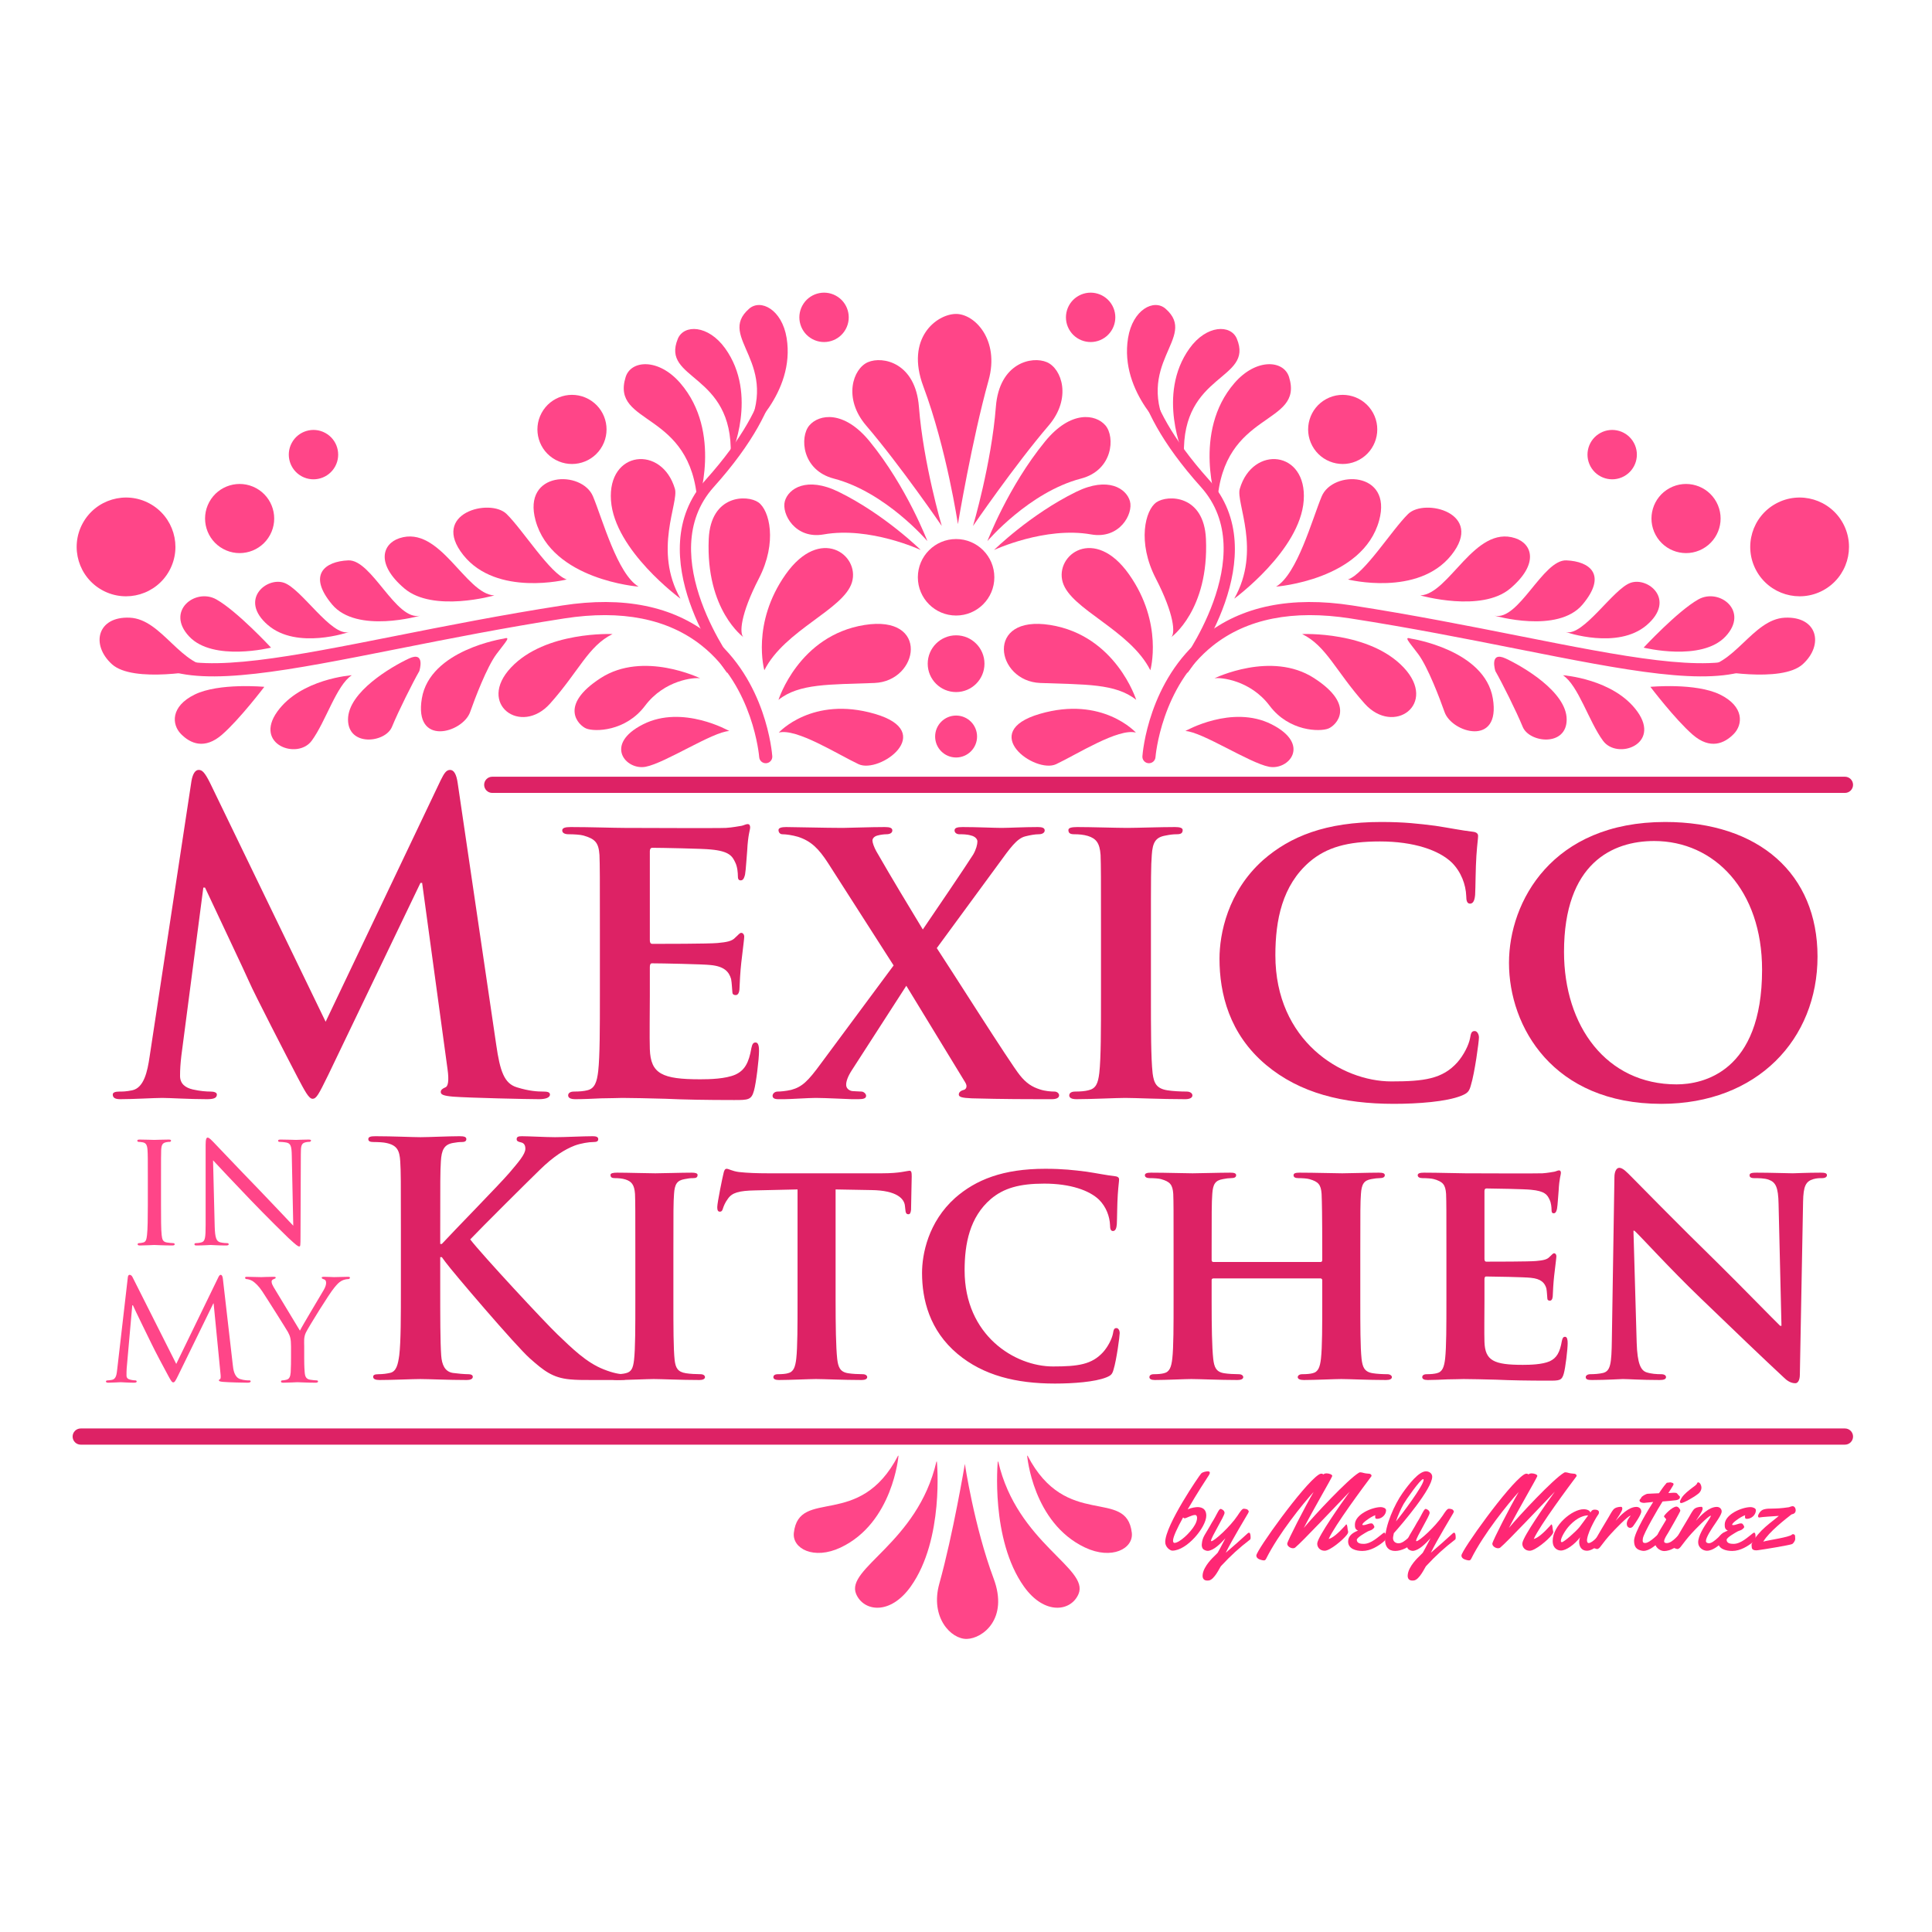<svg xmlns="http://www.w3.org/2000/svg" xmlns:xlink="http://www.w3.org/1999/xlink" width="1200" zoomAndPan="magnify" viewBox="0 0 900 900" height="1200" preserveAspectRatio="xMidYMid meet" version="1.0"><path fill="#ff2774" d="M 551.816 707.297 C 551.621 707.297 551.379 707.105 551.141 706.863 C 548.469 711.68 546.445 715.988 546.445 717.648 C 546.445 718.012 546.488 718.738 547.145 718.738 C 549.359 718.738 554.535 714.109 556.652 710.301 C 557.328 709.129 557.641 707.969 557.641 707.105 C 557.641 706.285 557.328 705.73 556.754 705.73 C 555.137 705.73 552.609 707.297 551.816 707.297 M 553.262 703.156 C 554.996 702.262 557.328 702.07 557.809 702.07 C 558.918 702.07 561.93 702.238 561.93 706.07 C 561.93 711.344 552.945 722.348 546.105 722.348 C 545.121 722.348 542.805 720.762 542.805 718.352 C 542.805 710.449 558.82 687.113 559.57 686.395 C 560.289 685.668 562.07 685.379 562.723 685.402 C 563.18 685.402 563.59 685.594 563.59 686.082 C 563.59 686.348 563.469 686.703 563.156 687.188 C 562.34 688.414 557.496 695.809 553.262 703.156 " fill-opacity="1" fill-rule="nonzero"/><path fill="#ff2774" d="M 563.098 736.246 C 562.855 736.273 562.645 736.289 562.426 736.289 C 560.785 736.289 560.211 735.309 560.211 734.055 C 560.211 732.941 560.641 731.621 561.223 730.539 C 563.242 726.734 566.711 724.082 567.238 723.34 C 567.648 722.73 568.66 720.711 570.852 716.566 C 568.375 719.289 565.461 722.16 562.762 722.445 L 562.594 722.445 C 561.992 722.445 561.289 722.203 560.691 721.797 C 559.969 721.309 559.824 720.301 559.824 719.672 C 559.824 719.555 559.824 719.438 559.848 719.336 C 560.137 715.77 561.367 715.102 564.547 709.27 C 566.809 705.781 567.699 702.914 568.613 702.914 C 569.07 702.914 570.445 703.613 570.445 704.746 C 570.445 706.258 564.137 716.184 564.137 717.746 C 564.137 717.891 564.207 717.941 564.328 717.941 C 565.605 717.941 573 711.273 576.512 706.02 C 577.551 704.48 578.535 702.812 579.426 702.812 C 579.645 702.812 580.969 702.961 581.254 703.344 C 581.496 703.684 581.719 703.805 581.719 704.094 C 581.719 704.285 581.621 704.5 581.402 704.938 C 580.992 705.73 573.863 717.41 571 723.34 C 574.395 720.473 578.152 717.078 581.305 714.211 C 581.477 714.066 581.668 713.996 581.836 713.996 C 582.367 713.996 582.582 714.957 582.582 716.281 C 582.582 716.688 582.508 717.027 582.34 717.172 C 577.262 721.07 573.504 724.473 568.781 729.551 C 568.277 730.082 565.727 735.91 563.098 736.246 " fill-opacity="1" fill-rule="nonzero"/><path fill="#ff2774" d="M 618.941 716.91 C 620.777 716.523 623.566 714.066 626.484 710.859 C 626.797 710.496 627.012 710.137 627.207 710.137 C 627.59 710.137 627.734 711.895 627.828 712.668 C 627.855 712.977 628.023 713.246 628.023 713.578 C 628.023 713.918 627.879 714.355 627.422 714.953 C 625.59 717.363 619.594 722.395 617.066 722.395 C 614.852 722.395 613.621 720.734 613.621 719.195 C 613.621 719.023 613.645 718.852 613.668 718.688 C 614.297 715.34 624.074 701.375 628.746 694.871 C 622.145 701.68 606.711 718.152 603.363 720.902 C 603.074 721.141 602.734 721.238 602.328 721.238 C 601.121 721.238 599.652 720.273 599.652 719.168 L 599.652 719.047 C 599.801 717.703 607.891 701.93 611.934 695.012 C 606.953 700.508 595.633 714.449 589.805 726.133 C 589.512 726.734 589.156 726.898 588.719 726.898 C 588.359 726.898 587.926 726.777 587.371 726.637 C 586.121 726.297 585.25 725.645 585.25 724.609 C 585.25 722.277 607.023 691.809 614.199 687.016 C 614.801 686.609 615.262 686.488 615.574 686.488 C 616.102 686.488 616.32 686.801 616.512 686.801 C 616.586 686.801 616.633 686.777 616.684 686.73 C 616.898 686.465 617.379 686.348 617.934 686.348 C 619.09 686.348 620.605 686.875 620.605 687.523 C 620.605 687.594 620.586 687.648 620.559 687.715 C 620.074 689.039 611.84 703.102 607.359 711.777 C 612.18 705.977 627.926 689.086 633.059 686.031 C 633.227 685.906 633.441 685.859 633.707 685.859 C 634.141 685.859 634.672 685.984 635.418 686.199 C 636.262 686.438 637.586 686.465 637.973 686.535 C 638.453 686.633 638.91 686.992 638.91 687.426 C 638.91 687.551 638.863 687.691 638.766 687.816 C 635.609 692.004 621.715 710.688 618.941 716.91 " fill-opacity="1" fill-rule="nonzero"/><path fill="#ff2774" d="M 641.473 707.539 C 640.699 707.539 640.602 707.152 640.602 706.449 C 640.602 706.211 640.652 706.02 640.699 705.824 C 640 706.07 639.352 706.406 638.723 706.77 C 637.93 707.199 634.629 709.367 634.629 710.258 C 634.629 710.449 635.016 710.449 635.113 710.449 C 636.41 710.449 637.496 709.66 638.723 709.66 C 638.871 709.66 639.062 709.66 639.207 709.699 C 639.617 709.922 640.238 710.91 640.238 711.293 C 640.238 711.703 639.707 712.109 639.402 712.375 C 638.699 712.953 637.879 713.008 637.133 713.414 C 636.145 713.969 632.051 716.227 632.051 717.316 C 632.051 719 633.98 719.195 635.258 719.195 C 638.773 719.195 642.121 715.867 644.332 714.207 C 644.48 714.109 644.695 713.969 644.891 713.969 C 645.516 713.969 645.516 715.434 645.516 715.867 C 645.516 716.281 645.516 716.762 645.371 717.172 C 645.227 717.555 644.742 718.012 644.383 718.305 C 642.07 720.18 638.531 722.492 634.629 722.492 C 631.766 722.492 628.008 721.602 628.008 718.059 C 628.008 715.387 630.344 713.871 632.609 713.027 C 631.285 712.422 631.164 711.488 631.164 710.211 C 631.164 705.465 639.156 702.07 643.254 702.07 C 644.094 702.07 645.684 702.5 645.684 703.539 C 645.684 705.684 643.613 707.539 641.473 707.539 " fill-opacity="1" fill-rule="nonzero"/><path fill="#ff2774" d="M 662.938 689.039 C 661.664 689.039 654.824 698.863 653.863 700.602 C 652.512 703.004 651.164 706.117 650.297 708.738 C 652.633 705.973 663.176 692.004 663.176 689.402 C 663.176 689.207 663.133 689.039 662.938 689.039 M 649.309 714.207 C 649.215 715 648.922 715.727 648.922 716.52 C 648.922 718.059 650.055 718.926 651.523 718.926 C 654.535 718.926 657.859 713.969 658.895 713.969 C 659.52 713.969 659.52 715.34 659.52 715.727 L 659.52 716.207 C 659.52 717.289 658.965 717.844 658.387 718.492 C 656.438 720.711 652.895 722.492 649.914 722.492 C 646.707 722.492 645.215 720.422 645.215 717.312 C 645.215 710.645 649.574 700.887 653.402 695.469 C 656.367 691.277 660.965 685.402 664.262 685.402 C 665.73 685.402 667.18 686.344 667.18 687.91 C 667.18 693.449 653.402 709.66 649.309 714.207 " fill-opacity="1" fill-rule="nonzero"/><path fill="#ff2774" d="M 658.637 736.246 C 658.398 736.273 658.18 736.289 657.965 736.289 C 656.328 736.289 655.75 735.309 655.75 734.055 C 655.75 732.941 656.184 731.621 656.758 730.539 C 658.785 726.734 662.25 724.082 662.777 723.34 C 663.191 722.73 664.199 720.711 666.391 716.566 C 663.914 719.289 660.996 722.16 658.301 722.445 L 658.133 722.445 C 657.531 722.445 656.832 722.203 656.23 721.797 C 655.512 721.309 655.363 720.301 655.363 719.672 C 655.363 719.555 655.363 719.438 655.387 719.336 C 655.676 715.77 656.906 715.102 660.082 709.27 C 662.348 705.781 663.238 702.914 664.152 702.914 C 664.613 702.914 665.984 703.613 665.984 704.746 C 665.984 706.258 659.676 716.184 659.676 717.746 C 659.676 717.891 659.746 717.941 659.871 717.941 C 661.145 717.941 668.539 711.273 672.055 706.02 C 673.086 704.48 674.074 702.812 674.969 702.812 C 675.184 702.812 676.508 702.961 676.797 703.344 C 677.039 703.684 677.258 703.805 677.258 704.094 C 677.258 704.285 677.16 704.5 676.941 704.938 C 676.531 705.73 669.406 717.41 666.539 723.34 C 669.934 720.473 673.691 717.078 676.848 714.211 C 677.016 714.066 677.207 713.996 677.375 713.996 C 677.906 713.996 678.121 714.957 678.121 716.281 C 678.121 716.688 678.051 717.027 677.883 717.172 C 672.801 721.07 669.043 724.473 664.32 729.551 C 663.816 730.082 661.266 735.91 658.637 736.246 " fill-opacity="1" fill-rule="nonzero"/><path fill="#ff2774" d="M 714.484 716.91 C 716.316 716.523 719.109 714.066 722.023 710.859 C 722.336 710.496 722.555 710.137 722.746 710.137 C 723.133 710.137 723.277 711.895 723.371 712.668 C 723.395 712.977 723.566 713.246 723.566 713.578 C 723.566 713.918 723.422 714.355 722.965 714.953 C 721.133 717.363 715.137 722.395 712.609 722.395 C 710.391 722.395 709.164 720.734 709.164 719.195 C 709.164 719.023 709.188 718.852 709.211 718.688 C 709.836 715.34 719.617 701.375 724.289 694.871 C 717.688 701.68 702.25 718.152 698.902 720.902 C 698.617 721.141 698.277 721.238 697.867 721.238 C 696.664 721.238 695.195 720.273 695.195 719.168 L 695.195 719.047 C 695.34 717.703 703.43 701.93 707.477 695.012 C 702.492 700.508 691.176 714.449 685.344 726.133 C 685.055 726.734 684.695 726.898 684.262 726.898 C 683.902 726.898 683.469 726.777 682.914 726.637 C 681.664 726.297 680.793 725.645 680.793 724.609 C 680.793 722.277 702.562 691.809 709.742 687.016 C 710.344 686.609 710.801 686.488 711.117 686.488 C 711.645 686.488 711.859 686.801 712.055 686.801 C 712.125 686.801 712.176 686.777 712.223 686.73 C 712.438 686.465 712.918 686.348 713.477 686.348 C 714.633 686.348 716.145 686.875 716.145 687.523 C 716.145 687.594 716.125 687.648 716.102 687.715 C 715.617 689.039 707.379 703.102 702.902 711.777 C 707.719 705.977 723.469 689.086 728.602 686.031 C 728.77 685.906 728.984 685.859 729.25 685.859 C 729.684 685.859 730.211 685.984 730.961 686.199 C 731.801 686.438 733.129 686.465 733.512 686.535 C 733.992 686.633 734.453 686.992 734.453 687.426 C 734.453 687.551 734.402 687.691 734.309 687.816 C 731.152 692.004 717.254 710.688 714.484 716.91 " fill-opacity="1" fill-rule="nonzero"/><path fill="#ff2774" d="M 731.301 710.496 C 729.18 712.688 727.109 716.352 727.109 717.793 C 727.109 718.184 727.254 718.398 727.59 718.398 C 728.508 718.398 734 713.605 735.828 711.34 C 736.914 709.969 738.551 707.633 739.824 705.922 C 738.191 705.922 735.031 706.598 731.301 710.496 M 746.93 716.133 C 746.93 716.547 746.906 716.926 746.789 717.172 C 746.137 718.445 742.453 722.395 739.223 722.395 C 736.719 722.395 735.637 720.398 735.637 718.375 C 735.637 717.582 735.805 716.785 736.117 716.086 C 733.469 719.535 729.57 722.297 727.16 722.297 C 725.086 722.297 723.641 720.711 723.402 719 C 723.328 718.59 723.305 718.207 723.305 717.793 C 723.305 710.645 732.359 703.059 737.707 703.059 C 739.562 703.059 740.598 703.781 740.863 704.574 C 741.656 703.344 742.039 703.25 743.031 703.25 C 744.039 703.25 744.859 703.633 744.859 704.5 C 744.859 704.863 744.738 705.293 744.523 705.516 C 744.16 705.895 740.137 712.473 739.344 716.809 C 739.297 716.977 739.273 717.219 739.273 717.48 C 739.273 718.082 739.441 718.809 740.043 718.809 C 741.969 718.809 745.367 714.543 745.75 714.207 C 745.918 714.066 746.113 713.992 746.281 713.992 C 746.543 713.992 746.762 714.18 746.789 714.445 C 746.832 714.762 746.93 715.488 746.93 716.133 " fill-opacity="1" fill-rule="nonzero"/><path fill="#ff2774" d="M 760.766 710.957 C 760.43 711.391 760.02 711.73 759.398 711.73 C 758.359 711.73 757.809 710.812 757.809 709.871 C 757.809 708.477 758.746 707.105 759.59 706.117 L 759.539 706.07 C 758.289 706.16 751.762 713.031 750.559 714.355 C 748.75 716.328 747.066 718.422 745.477 720.566 C 745.164 720.996 744.559 721.602 744.004 721.602 C 743.594 721.602 742.035 720.996 741.789 720.762 C 741.621 720.664 741.621 720.523 741.621 720.375 C 741.621 719.535 742.535 718.324 743.066 717.41 C 745.137 713.801 747.258 710.258 749.375 706.719 C 750.074 705.559 750.652 704.359 751.496 703.301 C 752.312 702.262 753.879 701.93 755.156 701.93 C 755.641 701.93 755.734 702.457 755.734 702.867 C 755.734 703.996 753.328 707.297 752.629 708.434 C 754.891 705.875 758.648 701.973 762.309 701.973 C 763.586 701.973 764.574 702.812 764.574 704.137 C 764.574 705.516 761.707 709.703 760.766 710.957 " fill-opacity="1" fill-rule="nonzero"/><path fill="#ff2774" d="M 770.125 699.66 C 770.102 699.641 766.488 700.094 765.961 700.094 L 765.742 700.094 C 765.066 700.094 763.742 699.855 763.742 698.914 C 763.742 698.555 764.348 698.219 764.516 697.734 C 764.754 696.992 766.73 695.93 767.523 695.859 C 768.562 695.785 769.594 695.766 770.629 695.711 C 772.895 695.617 770.535 695.711 772.801 695.617 C 773.836 694.121 774.871 692.516 776.098 691.16 C 776.387 690.773 776.438 690.68 776.945 690.68 C 777.328 690.68 777.688 690.535 778.074 690.535 C 778.676 690.535 778.676 690.773 779.062 690.773 C 779.352 690.773 779.617 691.16 779.617 691.426 C 779.617 691.809 777.543 694.918 777.184 695.52 C 777.496 695.5 778.988 695.375 779.566 695.375 C 780.145 695.375 780.699 695.402 780.891 695.469 C 781.469 695.711 781.641 696.367 782.168 696.746 C 782.406 696.938 782.578 697.086 782.578 697.445 C 782.578 698.41 781.375 698.797 780.648 698.867 C 778.438 699.086 776.699 699.324 774.484 699.449 C 772.754 702.117 765.648 714.258 765.312 716.664 C 765.262 717.027 765.215 717.34 765.215 717.605 C 765.215 718.547 765.621 718.785 766.395 718.785 C 768.707 718.785 772.895 713.969 773.5 713.969 C 774.172 713.969 774.125 715.703 774.125 716.133 C 774.125 717.051 773.785 717.605 773.039 718.25 C 771.426 719.648 768.395 722.465 765.621 722.465 C 765.383 722.465 765.168 722.445 764.945 722.398 C 762.492 721.938 761.215 720.805 761.215 717.703 C 761.266 713.918 767.961 703.008 770.125 699.66 " fill-opacity="1" fill-rule="nonzero"/><path fill="#ff2774" d="M 790.574 690.969 C 790.672 690.73 790.812 690.535 791.031 690.535 C 792.02 690.535 792.598 692.102 792.598 692.945 C 792.598 694.484 791.609 695.57 790.574 696.242 C 789.898 696.895 784.41 700.195 783.133 700.195 C 782.746 700.195 782.578 699.812 782.578 699.57 C 782.578 699.402 782.629 699.254 782.695 699.109 C 783.473 697.039 785.156 695.57 787.133 693.98 C 789.152 692.32 790.234 691.91 790.574 690.969 M 783.742 717.172 C 782.055 720.613 777.863 722.543 775.242 722.543 C 773.074 722.543 770.859 720.52 770.859 718.398 C 770.859 715.988 776.156 708.285 776.156 707.898 C 776.156 707.344 775.168 706.863 775.168 706.309 C 775.168 705.922 778.902 701.828 780.973 701.828 C 781.77 701.828 782.754 703.008 782.754 703.758 C 782.754 704.262 777.723 712.953 777.023 714.16 C 776.445 715.125 775.219 716.855 775.219 718.012 C 775.219 718.688 775.84 718.832 776.445 718.832 C 779.359 718.832 782.516 713.969 783.262 713.969 C 783.938 713.969 783.887 715.703 783.887 716.133 C 783.887 716.469 783.887 716.855 783.742 717.172 " fill-opacity="1" fill-rule="nonzero"/><path fill="#ff2774" d="M 802.512 718.254 C 800.754 719.871 797.984 722.398 795.121 722.398 C 793.195 722.352 791.074 720.859 791.074 718.492 C 791.074 715.434 793.699 711.363 795.723 708.383 C 795.965 708.02 796.926 706.602 796.996 706.117 L 796.949 706.07 C 795.699 706.164 789.172 713.031 787.965 714.359 C 786.16 716.352 784.523 718.449 782.934 720.566 C 782.594 721 781.992 721.602 781.414 721.602 C 781.004 721.602 779.488 721 779.199 720.762 C 779.031 720.664 779.031 720.523 779.031 720.375 C 779.031 719.578 779.945 718.305 780.477 717.414 C 782.547 713.801 784.668 710.262 786.785 706.723 C 787.484 705.562 788.062 704.359 788.906 703.301 C 789.723 702.266 791.289 701.93 792.566 701.93 C 793.094 701.93 793.145 702.461 793.145 702.871 C 793.145 703.996 790.734 707.297 790.039 708.434 C 792.352 705.875 796.059 701.973 799.766 701.973 C 800.996 701.973 802.031 702.816 802.031 704.141 C 802.031 705.613 799.117 709.512 798.176 710.957 C 797.383 712.184 794.684 716.188 794.684 717.848 C 794.684 718.617 795.43 718.906 796.133 718.906 C 798.418 718.906 802.32 713.969 803.016 713.969 C 803.691 713.969 803.645 715.703 803.645 716.137 C 803.645 716.953 803.355 717.75 802.512 718.254 " fill-opacity="1" fill-rule="nonzero"/><path fill="#ff2774" d="M 813.75 707.539 C 812.977 707.539 812.879 707.152 812.879 706.449 C 812.879 706.211 812.93 706.02 812.977 705.824 C 812.281 706.07 811.629 706.406 811 706.77 C 810.207 707.199 806.906 709.367 806.906 710.258 C 806.906 710.449 807.293 710.449 807.391 710.449 C 808.688 710.449 809.773 709.66 811 709.66 C 811.148 709.66 811.34 709.66 811.484 709.699 C 811.895 709.922 812.52 710.91 812.52 711.293 C 812.52 711.703 811.988 712.109 811.676 712.375 C 810.977 712.953 810.16 713.008 809.41 713.414 C 808.426 713.969 804.332 716.227 804.332 717.316 C 804.332 719 806.258 719.195 807.535 719.195 C 811.051 719.195 814.398 715.867 816.609 714.207 C 816.758 714.109 816.973 713.969 817.168 713.969 C 817.797 713.969 817.797 715.434 817.797 715.867 C 817.797 716.281 817.797 716.762 817.648 717.172 C 817.504 717.555 817.02 718.012 816.66 718.305 C 814.348 720.18 810.809 722.492 806.906 722.492 C 804.043 722.492 800.281 721.602 800.281 718.059 C 800.281 715.387 802.621 713.871 804.887 713.027 C 803.562 712.422 803.441 711.488 803.441 710.211 C 803.441 705.465 811.438 702.07 815.531 702.07 C 816.371 702.07 817.965 702.5 817.965 703.539 C 817.965 705.684 815.891 707.539 813.75 707.539 " fill-opacity="1" fill-rule="nonzero"/><path fill="#ff2774" d="M 834.496 705.516 C 831.848 707.582 824.043 713.605 821.398 718.156 C 823.707 717.457 833.586 716.086 834.715 714.906 C 834.883 714.738 835.055 714.668 835.246 714.668 C 835.461 714.668 835.703 714.762 835.992 714.957 C 836.234 715.102 836.277 716.039 836.277 716.98 C 836.277 717.703 835.438 719 834.812 719.289 C 833.633 719.816 821.297 721.844 819.18 722.105 C 818.723 722.184 818.359 722.203 818.051 722.203 C 816.848 722.203 816.559 721.82 816.312 721.602 C 816.07 721.387 815.953 720.492 815.953 719.816 C 815.953 719.48 815.977 719.199 816.051 719.051 C 819.375 712.715 825.273 709.129 828.645 706.16 C 825.18 706.406 821.18 706.602 819.516 706.91 L 819.445 706.91 C 819.18 706.91 818.965 706.672 818.965 706.117 C 818.965 705.781 819.855 703.66 821.59 703.156 C 824.242 702.359 826.07 703.227 833.367 702.117 C 833.68 702.07 834.426 701.641 835.098 701.641 C 835.773 701.641 836.496 702.336 836.496 703.566 C 836.496 704.02 836.352 704.48 835.992 704.84 C 835.75 705.082 835.391 705.277 834.496 705.516 " fill-opacity="1" fill-rule="nonzero"/><path fill="#ff4588" d="M 340.57 212.055 C 340.57 212.055 353.316 183.895 337.824 162.305 C 329.867 151.219 318.551 151.059 315.766 157.809 C 307.738 177.273 341.52 173.52 340.395 211.938 " fill-opacity="1" fill-rule="nonzero"/><path fill="#ff4588" d="M 347.117 202.465 C 347.117 202.465 370.656 183.219 366.441 157.422 C 364.273 144.176 354.367 139.09 348.965 143.82 C 333.383 157.465 364.793 168.922 347.016 202.285 " fill-opacity="1" fill-rule="nonzero"/><path fill="#ff4588" d="M 325.121 234.547 C 325.121 234.547 336.672 201.34 316.902 178.469 C 306.75 166.723 293.91 167.707 291.449 175.641 C 284.352 198.52 322.238 190.797 324.91 234.438 " fill-opacity="1" fill-rule="nonzero"/><path fill="#ff4588" d="M 357.887 355.309 C 359.062 354.816 359.852 353.617 359.758 352.273 C 359.656 350.84 356.992 316.945 330.812 296.059 C 313.613 282.34 290.453 277.625 261.969 282.047 C 233.797 286.418 207.531 291.625 184.355 296.223 C 135.602 305.891 97.094 313.523 78.18 305.742 C 76.621 305.098 74.84 305.844 74.191 307.398 C 73.551 308.957 74.293 310.742 75.852 311.387 C 96.473 319.879 133.832 312.469 185.543 302.215 C 208.664 297.633 234.863 292.434 262.91 288.082 C 289.605 283.938 311.156 288.219 326.957 300.801 C 351.035 319.969 353.641 352.383 353.664 352.703 C 353.785 354.387 355.246 355.652 356.922 355.535 C 357.262 355.512 357.586 355.43 357.887 355.309 " fill-opacity="1" fill-rule="nonzero"/><path fill="#ff4588" d="M 326.195 315.984 C 326.195 315.984 299.707 303.035 279.824 315.867 C 259.945 328.703 269.578 337.926 273.07 339.363 C 277.02 340.988 291.453 340.801 300.496 328.762 C 309.543 316.719 323.492 315.457 326.195 315.984 " fill-opacity="1" fill-rule="nonzero"/><path fill="#ff4588" d="M 339.734 340.539 C 339.734 340.539 318.004 328.086 299.559 337.426 C 281.117 346.762 291.57 358.949 300.766 357.188 C 309.957 355.43 332.008 340.859 339.734 340.539 " fill-opacity="1" fill-rule="nonzero"/><path fill="#ff4588" d="M 234.543 297.516 C 234.543 297.516 200.297 302.688 196.512 325.359 C 192.723 348.031 215.602 341.391 219.004 331.699 C 221.152 325.586 226.789 310.676 231.312 304.656 C 235.832 298.633 238.211 296.402 234.543 297.516 " fill-opacity="1" fill-rule="nonzero"/><path fill="#ff4588" d="M 195.336 312.613 C 195.336 312.613 198.391 303.066 190.434 306.797 C 182.477 310.527 162.152 322.305 162.121 335.137 C 162.094 347.969 179.508 346.09 182.59 338.602 C 185.676 331.113 192.227 318.043 195.336 312.613 " fill-opacity="1" fill-rule="nonzero"/><path fill="#ff4588" d="M 163.883 314.551 C 163.883 314.551 140.152 316.168 129.172 331.496 C 118.191 346.828 138.57 354.055 145.18 345.094 C 151.785 336.137 156.719 319.191 163.883 314.551 " fill-opacity="1" fill-rule="nonzero"/><path fill="#ff4588" d="M 123.125 319.957 C 123.125 319.957 102.039 317.988 90.699 323.539 C 79.367 329.09 79.984 337.52 84.301 341.926 C 88.621 346.328 95.254 349.355 103.449 342.215 C 111.641 335.082 123.125 319.957 123.125 319.957 " fill-opacity="1" fill-rule="nonzero"/><path fill="#ff4588" d="M 94.578 311.996 C 94.578 311.996 62.129 318.488 52.141 309.414 C 42.16 300.34 45.297 287.039 60.48 287.742 C 75.664 288.445 84.359 311.293 100.305 310.852 C 116.25 310.41 94.578 311.996 94.578 311.996 " fill-opacity="1" fill-rule="nonzero"/><path fill="#ff4588" d="M 126.266 301.691 C 126.266 301.691 99.277 308.387 88.121 296.492 C 76.957 284.598 91.055 273.762 100.777 279.223 C 110.492 284.688 126.266 301.691 126.266 301.691 " fill-opacity="1" fill-rule="nonzero"/><path fill="#ff4588" d="M 162.535 294.434 C 162.535 294.434 138.336 302.863 124.77 291.145 C 111.199 279.43 124.094 268.68 132.285 271.469 C 140.48 274.258 154.34 296.605 162.535 294.434 " fill-opacity="1" fill-rule="nonzero"/><path fill="#ff4588" d="M 195.746 286.797 C 195.746 286.797 166.23 295.375 154.691 281.574 C 143.148 267.77 151.285 261.484 162.27 261.043 C 173.25 260.605 184.441 289.441 195.746 286.797 " fill-opacity="1" fill-rule="nonzero"/><path fill="#ff4588" d="M 230.285 277.371 C 230.285 277.371 201.828 285.504 188.402 274.141 C 174.98 262.773 178.074 253.344 186.086 250.707 C 204.996 244.48 216.801 276.785 230.285 277.371 " fill-opacity="1" fill-rule="nonzero"/><path fill="#ff4588" d="M 263.996 269.941 C 263.996 269.941 231.43 278.133 215.832 258.578 C 200.242 239.02 228.285 231.883 235.98 239.43 C 243.672 246.977 256.301 267.355 263.996 269.941 " fill-opacity="1" fill-rule="nonzero"/><path fill="#ff4588" d="M 297.484 273.277 C 297.484 273.277 257.062 270.234 249.469 242.414 C 243.184 219.391 271.113 218.922 276.25 231.254 C 280.668 241.852 287.617 267.461 297.484 273.277 " fill-opacity="1" fill-rule="nonzero"/><path fill="#ff4588" d="M 316.977 278.875 C 316.977 278.875 286.262 256.43 284.617 233.125 C 282.969 209.824 308.375 207.203 314.402 227.715 C 316.312 234.207 304.207 256.285 316.977 278.875 " fill-opacity="1" fill-rule="nonzero"/><path fill="#ff4588" d="M 346.34 296.836 C 346.34 296.836 328.699 284.23 330.16 251.055 C 331.07 230.41 348.016 230.379 353.242 233.992 C 358.469 237.605 362.227 252.582 353.535 269.438 C 344.844 286.297 344.402 295.164 346.34 296.836 " fill-opacity="1" fill-rule="nonzero"/><path fill="#ff4588" d="M 356.062 312.227 C 356.062 312.227 349.863 290.406 365.988 267.559 C 382.109 244.711 400.668 258.48 396.883 271.23 C 393.094 283.973 365.578 293.371 356.062 312.227 " fill-opacity="1" fill-rule="nonzero"/><path fill="#ff4588" d="M 362.645 326.027 C 362.645 326.027 372.066 296.047 402.699 291.141 C 433.324 286.234 428.102 317.367 407.34 318.156 C 386.574 318.949 372.242 318.305 362.645 326.027 " fill-opacity="1" fill-rule="nonzero"/><path fill="#ff4588" d="M 362.785 341.27 C 362.785 341.27 378.352 324.031 407.543 332.547 C 436.734 341.062 409.719 360.594 399.938 355.98 C 390.156 351.371 370.98 339.098 362.785 341.27 " fill-opacity="1" fill-rule="nonzero"/><path fill="#ff4588" d="M 285.344 295.371 C 285.344 295.371 254.125 293.902 238.066 310.938 C 222.004 327.969 242.703 342.914 256.242 327.762 C 269.777 312.609 274.012 300.922 285.344 295.371 " fill-opacity="1" fill-rule="nonzero"/><path fill="#ff4588" d="M 338.695 313.402 C 336.992 311.172 297.355 258.449 328.723 223.516 C 363.984 184.25 357.324 163.145 357.25 162.934 L 362.004 161.227 C 362.348 162.18 370.086 185.012 332.48 226.887 C 303.906 258.707 342.316 309.82 342.707 310.336 Z M 338.695 313.402 " fill-opacity="1" fill-rule="nonzero"/><path fill="#ff4588" d="M 446.23 244.168 C 446.23 244.168 441.012 209.141 430.121 179.996 C 421.703 157.484 436.242 146.5 445.094 146.246 C 453.934 145.988 465.797 158.293 460.516 177.184 C 452.801 204.797 446.23 244.168 446.23 244.168 " fill-opacity="1" fill-rule="nonzero"/><path fill="#ff4588" d="M 453.27 245.012 C 453.27 245.012 461.848 215.988 463.918 189.477 C 465.512 169 480.734 165.73 487.684 168.723 C 494.625 171.711 499.383 185.52 488.484 198.254 C 472.555 216.871 453.27 245.012 453.27 245.012 " fill-opacity="1" fill-rule="nonzero"/><path fill="#ff4588" d="M 459.973 252.07 C 459.973 252.07 469.512 226.859 486.84 205.637 C 498.824 190.969 510.461 192.887 514.98 198.203 C 519.5 203.516 518.52 219.043 503.559 222.945 C 479.395 229.242 459.973 252.07 459.973 252.07 " fill-opacity="1" fill-rule="nonzero"/><path fill="#ff4588" d="M 463.062 256.207 C 463.062 256.207 479.828 239.66 501.32 229.117 C 516.176 221.832 524.715 227.594 526.371 233.465 C 528.023 239.332 521.59 251.305 508.285 248.953 C 486.805 245.148 463.062 256.207 463.062 256.207 " fill-opacity="1" fill-rule="nonzero"/><path fill="#ff4588" d="M 438.715 245.012 C 438.715 245.012 430.137 215.988 428.066 189.477 C 426.477 169 411.25 165.73 404.301 168.723 C 397.359 171.711 392.602 185.52 403.504 198.254 C 419.43 216.871 438.715 245.012 438.715 245.012 " fill-opacity="1" fill-rule="nonzero"/><path fill="#ff4588" d="M 432.008 252.07 C 432.008 252.07 422.469 226.859 405.137 205.637 C 393.16 190.969 381.523 192.887 377.004 198.203 C 372.484 203.516 373.465 219.043 388.426 222.945 C 412.59 229.242 432.008 252.07 432.008 252.07 " fill-opacity="1" fill-rule="nonzero"/><path fill="#ff4588" d="M 428.918 256.207 C 428.918 256.207 412.16 239.66 390.668 229.117 C 375.809 221.832 367.266 227.594 365.613 233.465 C 363.965 239.332 370.395 251.305 383.695 248.953 C 405.184 245.148 428.918 256.207 428.918 256.207 " fill-opacity="1" fill-rule="nonzero"/><path fill="#ff4588" d="M 445.387 251.105 C 455.227 251.105 463.203 259.086 463.203 268.926 C 463.203 278.766 455.227 286.738 445.387 286.738 C 435.551 286.738 427.57 278.766 427.57 268.926 C 427.57 259.086 435.551 251.105 445.387 251.105 " fill-opacity="1" fill-rule="nonzero"/><path fill="#ff4588" d="M 445.387 295.957 C 452.684 295.957 458.605 301.879 458.605 309.176 C 458.605 316.473 452.684 322.391 445.387 322.391 C 438.09 322.391 432.168 316.473 432.168 309.176 C 432.168 301.879 438.09 295.957 445.387 295.957 " fill-opacity="1" fill-rule="nonzero"/><path fill="#ff4588" d="M 445.387 333.336 C 450.781 333.336 455.152 337.707 455.152 343.105 C 455.152 348.496 450.781 352.867 445.387 352.867 C 439.996 352.867 435.621 348.496 435.621 343.105 C 435.621 337.707 439.996 333.336 445.387 333.336 " fill-opacity="1" fill-rule="nonzero"/><path fill="#ff4588" d="M 827.391 234.543 C 838.566 228.5 852.523 232.66 858.566 243.836 C 864.605 255.008 860.449 268.965 849.277 275.008 C 838.102 281.051 824.141 276.887 818.102 265.715 C 812.059 254.543 816.219 240.586 827.391 234.543 " fill-opacity="1" fill-rule="nonzero"/><path fill="#ff4588" d="M 777.762 227.391 C 785.586 223.16 795.355 226.074 799.582 233.895 C 803.816 241.715 800.902 251.488 793.078 255.715 C 785.262 259.945 775.488 257.031 771.262 249.211 C 767.027 241.391 769.941 231.621 777.762 227.391 " fill-opacity="1" fill-rule="nonzero"/><path fill="#ff4588" d="M 745.547 201.668 C 751.137 198.645 758.109 200.723 761.133 206.312 C 764.156 211.898 762.074 218.875 756.488 221.898 C 750.898 224.918 743.922 222.836 740.902 217.254 C 737.883 211.664 739.961 204.688 745.547 201.668 " fill-opacity="1" fill-rule="nonzero"/><path fill="#ff4588" d="M 69.66 234.543 C 58.484 228.5 44.527 232.66 38.488 243.836 C 32.445 255.008 36.602 268.965 47.777 275.008 C 58.953 281.051 72.906 276.887 78.949 265.715 C 84.992 254.543 80.832 240.586 69.66 234.543 " fill-opacity="1" fill-rule="nonzero"/><path fill="#ff4588" d="M 119.289 227.391 C 111.469 223.16 101.699 226.074 97.469 233.895 C 93.238 241.715 96.152 251.488 103.973 255.715 C 111.793 259.945 121.562 257.031 125.793 249.211 C 130.023 241.391 127.113 231.621 119.289 227.391 " fill-opacity="1" fill-rule="nonzero"/><path fill="#ff4588" d="M 274.113 185.879 C 266.289 181.648 256.52 184.562 252.289 192.383 C 248.059 200.203 250.973 209.977 258.793 214.207 C 266.613 218.434 276.383 215.523 280.613 207.699 C 284.844 199.879 281.934 190.109 274.113 185.879 " fill-opacity="1" fill-rule="nonzero"/><path fill="#ff4588" d="M 151.504 201.668 C 145.918 198.645 138.941 200.723 135.918 206.312 C 132.898 211.898 134.98 218.875 140.562 221.898 C 146.152 224.918 153.129 222.836 156.148 217.254 C 159.172 211.664 157.09 204.688 151.504 201.668 " fill-opacity="1" fill-rule="nonzero"/><path fill="#ff4588" d="M 389.348 137.719 C 383.762 134.695 376.781 136.777 373.762 142.363 C 370.738 147.949 372.82 154.93 378.406 157.949 C 383.992 160.969 390.973 158.891 393.988 153.305 C 397.012 147.715 394.934 140.738 389.348 137.719 " fill-opacity="1" fill-rule="nonzero"/><path fill="#ff4588" d="M 551.367 212.055 C 551.367 212.055 538.621 183.895 554.113 162.305 C 562.066 151.219 573.387 151.059 576.176 157.809 C 584.199 177.273 550.422 173.52 551.543 211.938 " fill-opacity="1" fill-rule="nonzero"/><path fill="#ff4588" d="M 544.82 202.465 C 544.82 202.465 521.277 183.219 525.496 157.422 C 527.66 144.176 537.57 139.09 542.969 143.82 C 558.555 157.465 527.145 168.922 544.922 202.285 " fill-opacity="1" fill-rule="nonzero"/><path fill="#ff4588" d="M 566.816 234.547 C 566.816 234.547 555.266 201.34 575.031 178.469 C 585.184 166.723 598.027 167.707 600.488 175.641 C 607.586 198.52 569.695 190.797 567.027 234.438 " fill-opacity="1" fill-rule="nonzero"/><path fill="#ff4588" d="M 534.047 355.309 C 532.871 354.816 532.082 353.617 532.18 352.273 C 532.281 350.84 534.945 316.945 561.125 296.059 C 578.324 282.34 601.484 277.625 629.965 282.047 C 658.137 286.418 684.402 291.625 707.578 296.223 C 756.336 305.891 794.84 313.523 813.758 305.742 C 815.316 305.098 817.102 305.844 817.746 307.398 C 818.383 308.957 817.641 310.742 816.082 311.387 C 795.461 319.879 758.105 312.469 706.391 302.215 C 683.273 297.633 657.07 292.434 629.027 288.082 C 602.328 283.938 580.781 288.219 564.98 300.801 C 540.898 319.969 538.297 352.383 538.273 352.703 C 538.152 354.387 536.688 355.652 535.012 355.535 C 534.672 355.512 534.348 355.43 534.047 355.309 " fill-opacity="1" fill-rule="nonzero"/><path fill="#ff4588" d="M 552.199 340.539 C 552.199 340.539 573.934 328.086 592.379 337.426 C 610.816 346.762 600.367 358.949 591.172 357.188 C 581.98 355.43 559.926 340.859 552.199 340.539 " fill-opacity="1" fill-rule="nonzero"/><path fill="#ff4588" d="M 565.742 315.984 C 565.742 315.984 592.23 303.035 612.109 315.867 C 631.992 328.703 622.359 337.926 618.867 339.363 C 614.918 340.988 600.48 340.801 591.441 328.762 C 582.391 316.719 568.441 315.457 565.742 315.984 " fill-opacity="1" fill-rule="nonzero"/><path fill="#ff4588" d="M 657.395 297.516 C 657.395 297.516 691.641 302.688 695.422 325.359 C 699.211 348.031 676.336 341.391 672.93 331.699 C 670.785 325.586 665.148 310.676 660.625 304.656 C 656.105 298.633 653.727 296.402 657.395 297.516 " fill-opacity="1" fill-rule="nonzero"/><path fill="#ff4588" d="M 696.602 312.613 C 696.602 312.613 693.547 303.066 701.504 306.797 C 709.465 310.527 729.785 322.305 729.816 335.137 C 729.844 347.969 712.434 346.09 709.344 338.602 C 706.262 331.113 699.711 318.043 696.602 312.613 " fill-opacity="1" fill-rule="nonzero"/><path fill="#ff4588" d="M 728.055 314.551 C 728.055 314.551 751.781 316.168 762.762 331.496 C 773.746 346.828 753.367 354.055 746.762 345.094 C 740.148 336.137 735.215 319.191 728.055 314.551 " fill-opacity="1" fill-rule="nonzero"/><path fill="#ff4588" d="M 768.816 319.957 C 768.816 319.957 789.898 317.988 801.238 323.539 C 812.57 329.09 811.953 337.52 807.637 341.926 C 803.316 346.328 796.684 349.355 788.488 342.215 C 780.297 335.082 768.816 319.957 768.816 319.957 " fill-opacity="1" fill-rule="nonzero"/><path fill="#ff4588" d="M 797.359 311.996 C 797.359 311.996 829.809 318.488 839.797 309.414 C 849.773 300.34 846.637 287.039 831.457 287.742 C 816.273 288.445 807.578 311.293 791.633 310.852 C 775.684 310.41 797.359 311.996 797.359 311.996 " fill-opacity="1" fill-rule="nonzero"/><path fill="#ff4588" d="M 765.668 301.691 C 765.668 301.691 792.656 308.387 803.816 296.492 C 814.98 284.598 800.883 273.762 791.16 279.223 C 781.441 284.688 765.668 301.691 765.668 301.691 " fill-opacity="1" fill-rule="nonzero"/><path fill="#ff4588" d="M 729.402 294.434 C 729.402 294.434 753.598 302.863 767.168 291.145 C 780.738 279.43 767.844 268.68 759.652 271.469 C 751.461 274.258 737.598 296.605 729.402 294.434 " fill-opacity="1" fill-rule="nonzero"/><path fill="#ff4588" d="M 696.191 286.797 C 696.191 286.797 725.707 295.375 737.242 281.574 C 748.785 267.77 740.652 261.484 729.668 261.043 C 718.688 260.605 707.496 289.441 696.191 286.797 " fill-opacity="1" fill-rule="nonzero"/><path fill="#ff4588" d="M 661.652 277.371 C 661.652 277.371 690.109 285.504 703.527 274.141 C 716.953 262.773 713.863 253.344 705.852 250.707 C 686.938 244.48 675.133 276.785 661.652 277.371 " fill-opacity="1" fill-rule="nonzero"/><path fill="#ff4588" d="M 627.941 269.941 C 627.941 269.941 660.512 278.133 676.105 258.578 C 691.699 239.02 663.652 231.883 655.957 239.43 C 648.266 246.977 635.637 267.355 627.941 269.941 " fill-opacity="1" fill-rule="nonzero"/><path fill="#ff4588" d="M 594.453 273.277 C 594.453 273.277 634.871 270.234 642.465 242.414 C 648.754 219.391 620.824 218.922 615.688 231.254 C 611.27 241.852 604.32 267.461 594.453 273.277 " fill-opacity="1" fill-rule="nonzero"/><path fill="#ff4588" d="M 574.961 278.875 C 574.961 278.875 605.672 256.43 607.32 233.125 C 608.969 209.824 583.562 207.203 577.535 227.715 C 575.625 234.207 587.727 256.285 574.961 278.875 " fill-opacity="1" fill-rule="nonzero"/><path fill="#ff4588" d="M 545.594 296.836 C 545.594 296.836 563.238 284.23 561.777 251.055 C 560.867 230.41 543.922 230.379 538.691 233.992 C 533.465 237.605 529.711 252.582 538.402 269.438 C 547.094 286.297 547.535 295.164 545.594 296.836 " fill-opacity="1" fill-rule="nonzero"/><path fill="#ff4588" d="M 535.875 312.227 C 535.875 312.227 542.07 290.406 525.949 267.559 C 509.828 244.711 491.266 258.48 495.055 271.23 C 498.844 283.973 526.359 293.371 535.875 312.227 " fill-opacity="1" fill-rule="nonzero"/><path fill="#ff4588" d="M 529.293 326.027 C 529.293 326.027 519.871 296.047 489.238 291.141 C 458.609 286.234 463.836 317.367 484.598 318.156 C 505.363 318.949 519.691 318.305 529.293 326.027 " fill-opacity="1" fill-rule="nonzero"/><path fill="#ff4588" d="M 529.148 341.27 C 529.148 341.27 513.582 324.031 484.391 332.547 C 455.203 341.062 482.219 360.594 491.996 355.98 C 501.777 351.371 520.953 339.098 529.148 341.27 " fill-opacity="1" fill-rule="nonzero"/><path fill="#ff4588" d="M 606.59 295.371 C 606.59 295.371 637.809 293.902 653.871 310.938 C 669.934 327.969 649.23 342.914 635.695 327.762 C 622.156 312.609 617.926 300.922 606.59 295.371 " fill-opacity="1" fill-rule="nonzero"/><path fill="#ff4588" d="M 553.238 313.402 C 554.945 311.172 594.582 258.449 563.211 223.516 C 527.953 184.25 534.609 163.145 534.684 162.934 L 529.934 161.227 C 529.586 162.18 521.848 185.012 559.453 226.887 C 588.027 258.707 549.621 309.82 549.23 310.336 Z M 553.238 313.402 " fill-opacity="1" fill-rule="nonzero"/><path fill="#ff4588" d="M 617.824 185.879 C 625.645 181.648 635.418 184.562 639.645 192.383 C 643.879 200.203 640.965 209.977 633.141 214.207 C 625.32 218.434 615.551 215.523 611.32 207.699 C 607.094 199.879 610 190.109 617.824 185.879 " fill-opacity="1" fill-rule="nonzero"/><path fill="#ff4588" d="M 502.59 137.719 C 508.176 134.695 515.152 136.777 518.176 142.363 C 521.195 147.949 519.113 154.93 513.527 157.949 C 507.941 160.969 500.965 158.891 497.945 153.305 C 494.922 147.715 497.004 140.738 502.59 137.719 " fill-opacity="1" fill-rule="nonzero"/><path fill="#ff4588" d="M 75.008 561.234 C 75.008 567.527 75.008 572.664 75.312 575.355 C 75.543 577.27 75.773 578.496 77.77 578.805 C 78.766 578.957 80.223 579.113 80.836 579.113 C 81.219 579.113 81.375 579.422 81.375 579.652 C 81.375 579.957 81.066 580.188 80.301 580.188 C 76.539 580.188 72.168 579.957 71.859 579.957 C 71.477 579.957 67.258 580.188 65.188 580.188 C 64.496 580.188 64.113 580.031 64.113 579.652 C 64.113 579.422 64.266 579.113 64.648 579.113 C 65.262 579.113 66.105 578.957 66.719 578.805 C 68.023 578.496 68.254 577.27 68.484 575.355 C 68.789 572.664 68.867 567.527 68.867 561.234 L 68.867 549.727 C 68.867 539.602 68.867 537.758 68.715 535.684 C 68.562 533.461 68.023 532.461 66.566 532.152 C 65.801 532.004 64.953 531.926 64.496 531.926 C 64.188 531.926 63.957 531.617 63.957 531.387 C 63.957 531.008 64.266 530.852 65.031 530.852 C 67.258 530.852 71.477 531.008 71.859 531.008 C 72.168 531.008 76.539 530.852 78.609 530.852 C 79.379 530.852 79.688 531.008 79.688 531.387 C 79.688 531.617 79.379 531.926 79.148 531.926 C 78.688 531.926 78.23 531.926 77.461 532.078 C 75.617 532.461 75.238 533.383 75.082 535.684 C 75.008 537.758 75.008 539.602 75.008 549.727 Z M 75.008 561.234 " fill-opacity="1" fill-rule="nonzero"/><path fill="#ff4588" d="M 100.016 571.289 C 100.168 576.656 100.781 578.27 102.625 578.73 C 103.852 579.039 105.383 579.113 105.996 579.113 C 106.305 579.113 106.535 579.344 106.535 579.652 C 106.535 580.035 106.074 580.188 105.309 580.188 C 101.473 580.188 98.789 579.957 98.172 579.957 C 97.559 579.957 94.719 580.188 91.652 580.188 C 90.961 580.188 90.578 580.113 90.578 579.652 C 90.578 579.344 90.805 579.113 91.113 579.113 C 91.652 579.113 92.879 579.039 93.879 578.73 C 95.566 578.27 95.793 576.504 95.793 570.598 L 95.793 533.23 C 95.793 530.621 96.18 529.934 96.715 529.934 C 97.48 529.934 98.633 531.238 99.324 531.926 C 100.398 533 110.219 543.438 120.652 554.18 C 127.328 561.082 134.543 568.836 136.613 570.984 L 135.922 538.297 C 135.848 534.078 135.461 532.617 133.391 532.234 C 132.16 532.004 130.629 531.926 130.09 531.926 C 129.633 531.926 129.555 531.547 129.555 531.316 C 129.555 530.93 130.09 530.852 130.859 530.852 C 133.926 530.852 137.148 531.008 137.918 531.008 C 138.684 531.008 140.906 530.852 143.672 530.852 C 144.363 530.852 144.898 530.93 144.898 531.316 C 144.898 531.547 144.594 531.926 144.129 531.926 C 143.824 531.926 143.285 531.926 142.52 532.082 C 140.293 532.543 140.141 533.844 140.141 537.758 L 139.988 575.969 C 139.988 580.262 139.91 580.648 139.449 580.648 C 138.762 580.648 138.07 580.113 134.309 576.656 C 133.621 576.043 123.875 566.453 116.742 559.012 C 108.914 550.801 101.316 542.824 99.246 540.52 Z M 100.016 571.289 " fill-opacity="1" fill-rule="nonzero"/><path fill="#ff4588" d="M 108.422 635.672 C 108.652 637.977 109.109 641.508 111.875 642.43 C 113.789 643.043 115.555 643.043 116.246 643.043 C 116.555 643.043 116.781 643.195 116.781 643.504 C 116.781 643.887 116.168 644.117 115.402 644.117 C 113.867 644.117 106.348 643.961 103.895 643.73 C 102.281 643.578 101.977 643.348 101.977 643.043 C 101.977 642.812 102.129 642.582 102.438 642.504 C 102.82 642.43 102.895 641.43 102.742 640.203 L 99.52 607.211 L 99.367 607.211 L 83.102 640.508 C 81.719 643.348 81.336 643.961 80.723 643.961 C 80.109 643.961 79.723 643.348 78.422 640.969 C 76.656 637.746 72.207 629.383 70.52 625.855 C 68.523 621.715 63.074 610.742 61.926 608.055 L 61.617 608.055 L 59.008 637.516 C 58.93 638.516 58.93 639.742 58.93 640.816 C 58.93 641.812 59.547 642.43 60.543 642.656 C 61.695 642.969 62.691 643.043 63.152 643.043 C 63.383 643.043 63.688 643.273 63.688 643.504 C 63.688 643.961 63.23 644.117 62.461 644.117 C 59.93 644.117 56.707 643.887 56.172 643.887 C 55.559 643.887 52.336 644.117 50.492 644.117 C 49.801 644.117 49.34 643.961 49.34 643.504 C 49.34 643.273 49.648 643.043 50.031 643.043 C 50.57 643.043 51.031 642.969 52.027 642.812 C 54.25 642.43 54.328 640.047 54.637 637.594 L 59.547 595.012 C 59.621 594.32 59.93 593.859 60.312 593.859 C 60.773 593.859 61.309 594.09 61.695 594.855 L 82.102 635.367 L 101.746 594.934 C 102.051 594.32 102.359 593.859 102.82 593.859 C 103.281 593.859 103.664 594.395 103.816 595.625 Z M 108.422 635.672 " fill-opacity="1" fill-rule="nonzero"/><path fill="#ff4588" d="M 135.57 627.16 C 135.57 623.629 135.113 622.324 134.113 620.484 C 133.578 619.488 124.445 604.984 122.145 601.531 C 120.531 599.082 118.922 597.621 117.695 596.777 C 116.695 596.16 115.395 595.855 114.855 595.855 C 114.473 595.855 114.164 595.551 114.164 595.242 C 114.164 594.934 114.395 594.781 115.008 594.781 C 116.312 594.781 121.379 594.934 121.684 594.934 C 122.145 594.934 124.906 594.781 127.516 594.781 C 128.281 594.781 128.438 594.934 128.438 595.242 C 128.438 595.473 127.977 595.703 127.363 595.93 C 126.824 596.16 126.52 596.469 126.52 597.004 C 126.52 597.926 126.977 598.691 127.438 599.543 L 139.715 619.871 C 141.094 617.109 149.535 603.145 150.762 600.996 C 151.605 599.543 151.914 598.465 151.914 597.621 C 151.914 596.699 151.605 596.16 150.84 595.93 C 150.227 595.781 149.844 595.473 149.844 595.168 C 149.844 594.934 150.227 594.781 150.918 594.781 C 152.68 594.781 155.062 594.934 155.598 594.934 C 156.059 594.934 160.891 594.781 162.195 594.781 C 162.656 594.781 163.039 594.934 163.039 595.168 C 163.039 595.473 162.73 595.855 162.195 595.855 C 161.43 595.855 160.121 596.086 159.051 596.699 C 157.746 597.469 157.133 598.156 155.676 599.922 C 153.449 602.531 143.934 617.875 142.551 620.641 C 141.402 622.941 141.711 625.016 141.711 627.16 L 141.711 632.762 C 141.711 633.836 141.711 636.598 141.938 639.281 C 142.094 641.203 142.551 642.43 144.547 642.734 C 145.469 642.891 147.004 643.043 147.617 643.043 C 148.004 643.043 148.152 643.348 148.152 643.578 C 148.152 643.887 147.77 644.117 147.078 644.117 C 143.32 644.117 138.949 643.887 138.562 643.887 C 138.258 643.887 133.961 644.117 131.965 644.117 C 131.199 644.117 130.891 643.961 130.891 643.578 C 130.891 643.348 131.043 643.043 131.43 643.043 C 132.043 643.043 132.809 642.891 133.422 642.734 C 134.805 642.43 135.266 641.203 135.418 639.281 C 135.57 636.598 135.57 633.836 135.57 632.762 Z M 135.57 627.16 " fill-opacity="1" fill-rule="nonzero"/><path fill="#dd2265" d="M 205.074 579.473 L 205.824 579.473 C 210.934 573.91 232.867 551.527 237.223 546.418 C 241.43 541.461 244.734 537.707 244.734 535.152 C 244.734 533.5 244.133 532.449 242.629 532.148 C 241.281 531.848 240.68 531.547 240.68 530.648 C 240.68 529.594 241.43 529.293 243.082 529.293 C 246.234 529.293 254.496 529.746 258.555 529.746 C 263.211 529.746 271.477 529.293 276.133 529.293 C 277.633 529.293 278.684 529.594 278.684 530.648 C 278.684 531.699 277.934 532 276.434 532 C 274.328 532 270.574 532.598 267.719 533.648 C 263.062 535.453 257.953 538.609 251.496 544.918 C 246.836 549.422 224.152 571.961 219.047 577.363 C 224.453 584.43 253.898 616.125 259.754 621.684 C 266.367 627.992 273.129 634.754 281.238 637.906 C 285.746 639.707 288.75 640.16 290.551 640.16 C 291.605 640.16 292.504 640.461 292.504 641.359 C 292.504 642.414 291.754 642.863 288.898 642.863 L 275.832 642.863 C 271.324 642.863 268.621 642.863 265.465 642.566 C 257.352 641.812 253.297 638.508 246.836 632.801 C 240.227 626.941 210.633 592.238 207.477 587.879 L 205.824 585.629 L 205.074 585.629 L 205.074 599.301 C 205.074 613.121 205.074 624.988 205.527 631.449 C 205.824 635.652 207.18 638.957 210.934 639.559 C 213.039 639.859 216.34 640.16 218.297 640.16 C 219.496 640.16 220.246 640.609 220.246 641.359 C 220.246 642.414 219.047 642.863 217.395 642.863 C 208.98 642.863 199.516 642.414 195.762 642.414 C 192.305 642.414 182.84 642.863 176.832 642.863 C 174.879 642.863 173.828 642.414 173.828 641.359 C 173.828 640.609 174.43 640.16 176.23 640.16 C 178.484 640.16 180.289 639.859 181.641 639.559 C 184.645 638.957 185.395 635.652 185.996 631.297 C 186.75 624.988 186.75 613.121 186.75 599.301 L 186.75 572.859 C 186.75 550.023 186.75 545.82 186.445 541.012 C 186.145 535.906 184.945 533.5 179.988 532.449 C 178.785 532.148 176.23 532 174.129 532 C 172.477 532 171.574 531.699 171.574 530.648 C 171.574 529.594 172.625 529.293 174.879 529.293 C 182.84 529.293 192.305 529.746 195.91 529.746 C 199.516 529.746 208.98 529.293 214.09 529.293 C 216.191 529.293 217.242 529.594 217.242 530.648 C 217.242 531.699 216.34 532 215.141 532 C 213.637 532 212.734 532.148 210.934 532.449 C 206.875 533.199 205.676 535.754 205.375 541.012 C 205.074 545.82 205.074 550.023 205.074 572.859 Z M 205.074 579.473 " fill-opacity="1" fill-rule="nonzero"/><path fill="#dd2265" d="M 295.965 583.223 C 295.965 563.844 295.965 560.238 295.812 556.184 C 295.512 551.824 294.16 550.324 291.305 549.422 C 289.805 548.973 288.152 548.82 286.5 548.82 C 285.145 548.82 284.395 548.523 284.395 547.32 C 284.395 546.566 285.445 546.27 287.551 546.27 C 292.508 546.27 301.52 546.57 305.277 546.57 C 308.582 546.57 317.145 546.27 322.254 546.27 C 323.902 546.27 324.957 546.566 324.957 547.32 C 324.957 548.523 324.207 548.82 322.852 548.82 C 321.5 548.82 320.449 548.973 318.949 549.273 C 315.34 549.875 314.289 551.676 313.992 556.184 C 313.691 560.238 313.691 563.844 313.691 583.223 L 313.691 605.754 C 313.691 618.078 313.691 628.293 314.289 633.699 C 314.742 637.152 315.645 639.105 319.547 639.707 C 321.352 640.008 324.355 640.156 326.309 640.156 C 327.809 640.156 328.41 640.91 328.41 641.508 C 328.41 642.41 327.359 642.863 325.859 642.863 C 317.145 642.863 308.133 642.41 304.527 642.41 C 301.52 642.41 292.508 642.863 287.25 642.863 C 285.598 642.863 284.695 642.41 284.695 641.508 C 284.695 640.91 285.145 640.156 286.797 640.156 C 288.75 640.156 290.254 640.008 291.457 639.707 C 294.16 639.105 294.91 637.305 295.359 633.551 C 295.965 628.293 295.965 618.078 295.965 605.754 Z M 295.965 583.223 " fill-opacity="1" fill-rule="nonzero"/><path fill="#dd2265" d="M 371.527 554.082 L 351.852 554.531 C 344.188 554.68 341.035 555.582 339.082 558.438 C 337.73 560.238 337.129 561.891 336.828 562.793 C 336.527 563.844 336.227 564.445 335.324 564.445 C 334.422 564.445 334.125 563.695 334.125 562.344 C 334.125 560.238 336.676 547.922 336.977 546.871 C 337.277 545.215 337.73 544.465 338.48 544.465 C 339.531 544.465 340.883 545.52 344.188 545.969 C 348.094 546.418 353.051 546.566 357.41 546.566 L 411.039 546.566 C 415.246 546.566 418.098 546.27 420.051 545.969 C 422.156 545.668 423.207 545.367 423.656 545.367 C 424.559 545.367 424.711 546.117 424.711 548.07 C 424.711 550.773 424.406 560.238 424.406 563.543 C 424.258 564.895 423.957 565.645 423.207 565.645 C 422.156 565.645 421.855 565.047 421.703 563.094 L 421.555 561.742 C 421.254 558.438 417.797 554.531 405.93 554.383 L 389.254 554.082 L 389.254 605.754 C 389.254 617.477 389.406 627.543 390.008 633.098 C 390.457 636.703 391.207 639.105 395.113 639.707 C 396.914 640.012 399.922 640.156 401.875 640.156 C 403.375 640.156 403.977 640.91 403.977 641.512 C 403.977 642.41 402.926 642.863 401.422 642.863 C 392.711 642.863 383.848 642.41 380.09 642.41 C 377.086 642.41 368.074 642.863 362.816 642.863 C 361.164 642.863 360.262 642.41 360.262 641.512 C 360.262 640.91 360.711 640.156 362.367 640.156 C 364.316 640.156 365.973 640.012 367.023 639.707 C 369.727 639.105 370.477 636.703 370.93 632.945 C 371.527 627.543 371.527 617.477 371.527 605.754 Z M 371.527 554.082 " fill-opacity="1" fill-rule="nonzero"/><path fill="#dd2265" d="M 446.047 630.691 C 432.977 619.727 429.523 605.305 429.523 592.988 C 429.523 584.273 432.375 569.25 444.996 557.984 C 454.609 549.574 467.227 544.465 486.906 544.465 C 495.168 544.465 500.129 545.066 506.137 545.816 C 511.094 546.566 515.449 547.469 519.355 547.922 C 520.859 548.07 521.309 548.672 521.309 549.422 C 521.309 550.473 521.008 551.977 520.707 556.484 C 520.406 560.691 520.406 567.75 520.258 570.305 C 520.109 572.105 519.656 573.457 518.457 573.457 C 517.406 573.457 517.102 572.41 517.102 570.754 C 516.953 566.699 515.301 562.191 511.992 558.887 C 507.488 554.531 498.625 551.375 486.457 551.375 C 474.891 551.375 467.527 553.477 461.52 558.586 C 451.754 566.996 449.352 579.316 449.352 591.785 C 449.352 622.133 472.785 636.551 490.512 636.551 C 502.23 636.551 508.688 635.648 513.949 629.789 C 516.199 627.242 518.004 623.633 518.457 621.227 C 518.758 619.277 519.055 618.676 520.109 618.676 C 521.008 618.676 521.609 619.879 521.609 620.93 C 521.609 622.434 520.109 633.551 518.758 637.906 C 518.156 640.156 517.555 640.758 515.301 641.66 C 510.043 643.766 499.977 644.516 491.414 644.516 C 473.387 644.516 458.062 640.758 446.047 630.691 " fill-opacity="1" fill-rule="nonzero"/><path fill="#dd2265" d="M 615.199 587.879 C 615.504 587.879 615.953 587.73 615.953 586.98 L 615.953 584.277 C 615.953 564.895 615.805 560.238 615.652 556.184 C 615.352 551.824 614.148 550.473 609.941 549.273 C 608.895 548.973 606.637 548.82 604.836 548.82 C 603.332 548.82 602.582 548.371 602.582 547.469 C 602.582 546.566 603.484 546.27 605.438 546.27 C 612.496 546.27 621.812 546.57 625.266 546.57 C 628.422 546.57 637.133 546.27 642.242 546.27 C 644.195 546.27 645.094 546.566 645.094 547.469 C 645.094 548.371 644.195 548.82 642.691 548.82 C 641.641 548.82 640.441 548.973 638.789 549.273 C 635.332 549.875 634.281 551.676 633.98 556.184 C 633.68 560.238 633.68 563.844 633.68 583.223 L 633.68 605.754 C 633.68 617.473 633.68 627.543 634.281 633.098 C 634.73 636.703 635.48 639.105 639.539 639.707 C 641.34 640.012 644.195 640.156 646.301 640.156 C 647.648 640.156 648.402 640.91 648.402 641.508 C 648.402 642.41 647.352 642.863 645.695 642.863 C 637.133 642.863 628.422 642.41 624.816 642.41 C 621.812 642.41 612.496 642.863 607.391 642.863 C 605.586 642.863 604.535 642.41 604.535 641.508 C 604.535 640.91 605.137 640.156 606.637 640.156 C 608.738 640.156 610.246 640.012 611.445 639.707 C 614.148 639.105 614.902 636.703 615.352 632.945 C 615.953 627.543 615.953 617.773 615.953 606.059 L 615.953 596.293 C 615.953 595.844 615.504 595.539 615.199 595.539 L 565.328 595.539 C 564.875 595.539 564.426 595.691 564.426 596.293 L 564.426 606.059 C 564.426 617.773 564.574 627.543 565.176 633.098 C 565.625 636.703 566.379 639.105 570.281 639.707 C 572.086 640.012 575.09 640.156 577.043 640.156 C 578.543 640.156 579.148 640.91 579.148 641.508 C 579.148 642.41 578.098 642.863 576.445 642.863 C 567.879 642.863 558.715 642.41 554.961 642.41 C 551.957 642.41 543.242 642.863 537.984 642.863 C 536.332 642.863 535.434 642.41 535.434 641.508 C 535.434 640.91 535.883 640.156 537.535 640.156 C 539.488 640.156 540.988 640.012 542.191 639.707 C 544.895 639.105 545.648 636.703 546.098 632.945 C 546.699 627.543 546.699 617.473 546.699 605.754 L 546.699 583.223 C 546.699 563.844 546.699 560.238 546.551 556.184 C 546.246 551.824 545.047 550.473 540.84 549.273 C 539.789 548.973 537.535 548.82 535.582 548.82 C 534.227 548.82 533.328 548.371 533.328 547.469 C 533.328 546.566 534.383 546.27 536.184 546.27 C 543.242 546.27 551.957 546.57 555.562 546.57 C 558.715 546.57 567.879 546.27 573.137 546.27 C 574.941 546.27 575.84 546.566 575.84 547.469 C 575.84 548.371 575.09 548.82 573.438 548.82 C 572.387 548.82 571.188 548.973 569.684 549.273 C 566.078 549.875 565.023 551.676 564.727 556.184 C 564.426 560.238 564.426 564.895 564.426 584.277 L 564.426 586.98 C 564.426 587.73 564.875 587.879 565.328 587.879 Z M 615.199 587.879 " fill-opacity="1" fill-rule="nonzero"/><path fill="#dd2265" d="M 673.793 583.223 C 673.793 563.844 673.793 560.238 673.645 556.184 C 673.344 551.824 672.145 550.473 667.934 549.273 C 666.883 548.973 664.629 548.82 662.676 548.82 C 661.324 548.82 660.426 548.371 660.426 547.469 C 660.426 546.566 661.477 546.27 663.426 546.27 C 670.336 546.27 678.75 546.566 682.504 546.566 C 686.715 546.566 716.008 546.715 718.559 546.566 C 720.961 546.418 723.066 545.969 724.121 545.816 C 724.871 545.668 725.621 545.215 726.223 545.215 C 726.973 545.215 727.125 545.816 727.125 546.418 C 727.125 547.32 726.375 548.82 726.074 554.68 C 725.922 556.031 725.621 561.59 725.32 563.094 C 725.172 563.695 724.871 565.199 723.82 565.199 C 722.918 565.199 722.77 564.594 722.77 563.543 C 722.77 562.645 722.617 560.391 721.867 558.887 C 720.812 556.633 719.762 554.832 713.152 554.23 C 710.898 553.93 695.125 553.629 692.422 553.629 C 691.82 553.629 691.52 554.082 691.52 554.832 L 691.52 586.379 C 691.52 587.129 691.672 587.73 692.422 587.73 C 695.426 587.73 712.551 587.73 715.555 587.426 C 718.711 587.129 720.664 586.828 721.867 585.477 C 722.918 584.574 723.367 583.824 723.969 583.824 C 724.57 583.824 725.02 584.426 725.02 585.176 C 725.02 585.926 724.719 588.031 723.969 594.488 C 723.668 597.043 723.367 602.152 723.367 603.051 C 723.367 604.102 723.219 605.906 722.016 605.906 C 721.113 605.906 720.812 605.457 720.812 604.855 C 720.664 603.504 720.664 601.852 720.363 600.199 C 719.613 597.648 717.961 595.691 713.004 595.242 C 710.602 594.941 695.578 594.637 692.27 594.637 C 691.672 594.637 691.52 595.242 691.52 595.992 L 691.52 606.211 C 691.52 610.562 691.371 621.383 691.52 625.137 C 691.82 633.848 695.875 635.801 709.398 635.801 C 712.852 635.801 718.41 635.648 721.867 634.152 C 725.172 632.648 726.672 629.941 727.574 624.684 C 727.875 623.332 728.176 622.734 729.078 622.734 C 730.129 622.734 730.277 624.387 730.277 625.734 C 730.277 628.59 729.227 637.305 728.477 639.859 C 727.574 643.164 726.375 643.164 721.418 643.164 C 711.5 643.164 703.539 643.016 697.078 642.711 C 690.621 642.562 685.66 642.41 681.758 642.41 C 680.254 642.41 677.398 642.562 674.242 642.562 C 671.09 642.711 667.785 642.863 665.082 642.863 C 663.426 642.863 662.527 642.41 662.527 641.508 C 662.527 640.91 662.977 640.156 664.629 640.156 C 666.582 640.156 668.086 640.008 669.289 639.707 C 671.988 639.105 672.742 636.703 673.195 632.945 C 673.793 627.543 673.793 617.477 673.793 605.754 Z M 673.793 583.223 " fill-opacity="1" fill-rule="nonzero"/><path fill="#dd2265" d="M 762.43 625.434 C 762.73 635.352 764.383 638.355 766.938 639.258 C 769.188 640.008 771.742 640.156 773.844 640.156 C 775.352 640.156 776.098 640.758 776.098 641.508 C 776.098 642.562 774.898 642.863 773.098 642.863 C 764.535 642.863 758.375 642.41 755.973 642.41 C 754.766 642.41 748.461 642.863 741.699 642.863 C 739.895 642.863 738.695 642.711 738.695 641.508 C 738.695 640.758 739.598 640.156 740.797 640.156 C 742.602 640.156 745.004 640.008 746.809 639.559 C 750.262 638.656 750.711 635.199 750.863 624.082 L 752.062 548.371 C 752.062 545.816 752.965 544.012 754.316 544.012 C 755.973 544.012 757.773 545.965 760.027 548.219 C 761.676 549.875 781.508 570.156 800.738 588.93 C 809.75 597.793 827.328 615.82 829.277 617.625 L 829.879 617.625 L 828.527 560.84 C 828.379 553.027 827.176 550.773 824.02 549.574 C 822.07 548.82 818.914 548.82 817.109 548.82 C 815.457 548.82 815.008 548.219 815.008 547.469 C 815.008 546.418 816.359 546.27 818.312 546.27 C 825.223 546.27 832.285 546.566 835.137 546.566 C 836.641 546.566 841.602 546.27 848.059 546.27 C 849.863 546.27 851.062 546.418 851.062 547.469 C 851.062 548.219 850.312 548.82 848.809 548.82 C 847.457 548.82 846.406 548.82 844.754 549.273 C 841.145 550.324 840.098 552.574 839.945 559.789 L 838.441 640.309 C 838.441 643.16 837.391 644.363 836.34 644.363 C 834.086 644.363 832.285 643.016 830.934 641.66 C 822.668 634 806.145 618.227 792.324 604.855 C 777.902 591.035 763.934 575.562 761.379 573.309 L 760.926 573.309 Z M 762.43 625.434 " fill-opacity="1" fill-rule="nonzero"/><path fill="#dd2265" d="M 89.195 363.781 C 89.789 360.434 90.973 358.656 92.551 358.656 C 94.129 358.656 95.309 359.645 97.871 364.77 L 151.695 475.965 L 205.324 363.387 C 206.898 360.234 207.887 358.656 209.66 358.656 C 211.434 358.656 212.617 360.629 213.207 364.77 L 231.148 486.609 C 232.926 499.031 234.895 504.75 240.809 506.523 C 246.527 508.301 250.469 508.492 253.031 508.492 C 254.809 508.492 256.188 508.691 256.188 509.875 C 256.188 511.453 253.82 512.043 251.062 512.043 C 246.133 512.043 218.926 511.453 211.039 510.863 C 206.504 510.465 205.324 509.875 205.324 508.691 C 205.324 507.707 206.109 507.113 207.488 506.523 C 208.676 506.129 209.266 503.566 208.477 498.043 L 196.648 411.297 L 195.859 411.297 L 152.879 500.805 C 148.344 510.07 147.359 511.848 145.582 511.848 C 143.809 511.848 141.836 507.906 138.684 501.988 C 133.953 492.918 118.375 462.754 116.008 457.234 C 114.234 453.094 102.406 428.254 95.508 413.465 L 94.719 413.465 L 84.465 491.934 C 84.07 495.48 83.875 498.043 83.875 501.199 C 83.875 504.949 86.438 506.723 89.789 507.508 C 93.336 508.301 96.098 508.492 98.07 508.492 C 99.645 508.492 101.027 508.891 101.027 509.875 C 101.027 511.648 99.254 512.043 96.293 512.043 C 88.016 512.043 79.145 511.453 75.594 511.453 C 71.848 511.453 62.383 512.043 56.074 512.043 C 54.102 512.043 52.527 511.648 52.527 509.875 C 52.527 508.891 53.711 508.492 55.68 508.492 C 57.258 508.492 58.637 508.492 61.594 507.906 C 67.117 506.723 68.691 499.031 69.68 492.328 Z M 89.195 363.781 " fill-opacity="1" fill-rule="nonzero"/><path fill="#dd2265" d="M 279.453 433.773 C 279.453 408.34 279.453 403.609 279.258 398.285 C 278.863 392.566 277.285 390.793 271.766 389.215 C 270.387 388.824 267.426 388.625 264.863 388.625 C 263.09 388.625 261.91 388.031 261.91 386.852 C 261.91 385.668 263.289 385.273 265.852 385.273 C 274.922 385.273 285.961 385.668 290.891 385.668 C 296.41 385.668 334.855 385.863 338.207 385.668 C 341.359 385.469 344.121 384.879 345.504 384.684 C 346.488 384.484 347.473 383.895 348.262 383.895 C 349.246 383.895 349.445 384.684 349.445 385.469 C 349.445 386.652 348.457 388.625 348.066 396.312 C 347.867 398.086 347.473 405.383 347.078 407.352 C 346.883 408.141 346.488 410.113 345.109 410.113 C 343.926 410.113 343.727 409.328 343.727 407.945 C 343.727 406.766 343.531 403.805 342.543 401.836 C 341.164 398.875 339.785 396.512 331.109 395.723 C 328.152 395.328 307.453 394.934 303.902 394.934 C 303.113 394.934 302.719 395.523 302.719 396.512 L 302.719 437.914 C 302.719 438.902 302.918 439.688 303.902 439.688 C 307.844 439.688 330.32 439.688 334.266 439.293 C 338.406 438.902 340.969 438.504 342.543 436.73 C 343.926 435.551 344.516 434.562 345.305 434.562 C 346.094 434.562 346.684 435.352 346.684 436.336 C 346.684 437.324 346.293 440.082 345.305 448.559 C 344.91 451.91 344.516 458.613 344.516 459.797 C 344.516 461.176 344.32 463.543 342.742 463.543 C 341.559 463.543 341.164 462.953 341.164 462.164 C 340.969 460.391 340.969 458.219 340.574 456.051 C 339.586 452.703 337.418 450.137 330.914 449.543 C 327.758 449.152 308.043 448.754 303.703 448.754 C 302.918 448.754 302.719 449.543 302.719 450.531 L 302.719 463.938 C 302.719 469.652 302.523 483.852 302.719 488.781 C 303.113 500.215 308.438 502.777 326.18 502.777 C 330.715 502.777 338.008 502.582 342.543 500.609 C 346.883 498.637 348.855 495.09 350.035 488.188 C 350.43 486.414 350.824 485.625 352.008 485.625 C 353.387 485.625 353.586 487.797 353.586 489.57 C 353.586 493.316 352.207 504.75 351.219 508.102 C 350.035 512.438 348.457 512.438 341.953 512.438 C 328.941 512.438 318.492 512.242 310.016 511.848 C 301.539 511.648 295.031 511.453 289.902 511.453 C 287.934 511.453 284.188 511.648 280.047 511.648 C 275.906 511.848 271.57 512.043 268.02 512.043 C 265.852 512.043 264.668 511.453 264.668 510.27 C 264.668 509.48 265.262 508.492 267.426 508.492 C 269.992 508.492 271.961 508.301 273.539 507.906 C 277.09 507.113 278.074 503.957 278.664 499.031 C 279.453 491.934 279.453 478.723 279.453 463.348 Z M 279.453 433.773 " fill-opacity="1" fill-rule="nonzero"/><path fill="#dd2265" d="M 436.391 441.66 C 441.91 449.941 470.695 495.484 475.031 500.805 C 477.988 504.551 480.75 506.328 484.496 507.508 C 486.863 508.301 489.621 508.492 491.199 508.492 C 492.383 508.492 493.367 509.285 493.367 510.273 C 493.367 511.453 491.988 512.043 490.016 512.043 L 484.891 512.043 C 480.75 512.043 466.949 512.043 452.75 511.648 C 448.219 511.453 446.645 511.059 446.645 509.875 C 446.645 508.891 447.43 508.102 449.008 507.707 C 449.797 507.508 450.98 506.328 449.602 504.156 C 439.543 487.797 430.082 472.02 422.195 459.207 L 396.762 498.637 C 394.988 501.398 394 503.957 394.199 505.734 C 394.398 507.312 395.973 508.301 397.551 508.301 C 398.535 508.301 399.914 508.492 401.297 508.492 C 402.281 508.492 403.465 509.48 403.465 510.469 C 403.465 511.648 402.281 512.043 399.914 512.043 L 396.762 512.043 C 395.777 512.043 384.34 511.453 380.004 511.453 C 376.652 511.453 368.176 512.043 365.414 512.043 L 362.457 512.043 C 360.684 512.043 359.895 511.453 359.895 510.469 C 359.895 509.48 360.879 508.492 362.258 508.492 C 363.441 508.492 366.008 508.301 368.57 507.707 C 373.695 506.328 376.457 503.566 382.371 495.484 L 416.281 449.742 L 385.723 402.031 C 381.383 395.328 377.836 391.777 371.723 389.809 C 368.961 389.02 366.203 388.625 364.43 388.625 C 363.441 388.625 362.656 387.836 362.656 386.652 C 362.656 385.668 364.035 385.273 366.203 385.273 C 370.344 385.273 384.34 385.668 392.621 385.668 C 394.988 385.668 405.633 385.273 412.141 385.273 C 414.504 385.273 415.688 385.668 415.688 386.852 C 415.688 388.035 414.504 388.625 412.93 388.625 C 411.941 388.625 410.168 388.824 408.789 389.215 C 407.211 389.613 406.422 390.598 406.422 391.582 C 406.422 392.566 407.211 394.738 408.195 396.512 C 415.887 409.918 422.984 421.551 429.883 432.984 C 435.012 425.492 450.387 402.82 453.344 398.086 C 454.727 395.723 455.316 393.355 455.316 391.977 C 455.316 390.793 454.133 389.613 452.359 389.215 C 450.586 388.625 448.219 388.625 446.84 388.625 C 445.852 388.625 444.668 388.035 444.668 386.852 C 444.668 385.668 445.852 385.273 448.418 385.273 C 455.117 385.273 463.203 385.668 466.555 385.668 C 469.902 385.668 477.004 385.273 483.508 385.273 C 485.48 385.273 486.664 385.668 486.664 386.852 C 486.664 387.836 485.676 388.625 483.902 388.625 C 482.129 388.625 479.961 389.02 477.594 389.613 C 473.652 390.598 470.496 395.133 465.176 402.426 Z M 436.391 441.66 " fill-opacity="1" fill-rule="nonzero"/><path fill="#dd2265" d="M 512.883 433.773 C 512.883 408.34 512.883 403.609 512.691 398.285 C 512.297 392.566 510.52 390.598 506.773 389.414 C 504.801 388.824 502.633 388.625 500.465 388.625 C 498.691 388.625 497.703 388.23 497.703 386.652 C 497.703 385.668 499.082 385.273 501.844 385.273 C 508.352 385.273 520.18 385.668 525.109 385.668 C 529.449 385.668 540.684 385.273 547.387 385.273 C 549.559 385.273 550.938 385.668 550.938 386.652 C 550.938 388.23 549.953 388.625 548.176 388.625 C 546.402 388.625 545.023 388.824 543.051 389.215 C 538.32 390.004 536.938 392.371 536.547 398.285 C 536.148 403.609 536.148 408.34 536.148 433.773 L 536.148 463.348 C 536.148 479.516 536.148 492.918 536.938 500.016 C 537.531 504.551 538.711 507.113 543.84 507.906 C 546.203 508.301 550.148 508.492 552.711 508.492 C 554.684 508.492 555.473 509.48 555.473 510.27 C 555.473 511.453 554.09 512.043 552.121 512.043 C 540.684 512.043 528.855 511.453 524.125 511.453 C 520.18 511.453 508.352 512.043 501.449 512.043 C 499.281 512.043 498.098 511.453 498.098 510.27 C 498.098 509.48 498.691 508.492 500.859 508.492 C 503.422 508.492 505.395 508.301 506.973 507.906 C 510.52 507.113 511.508 504.75 512.098 499.82 C 512.883 492.918 512.883 479.516 512.883 463.348 Z M 512.883 433.773 " fill-opacity="1" fill-rule="nonzero"/><path fill="#dd2265" d="M 589.777 496.074 C 572.625 481.684 568.09 462.758 568.09 446.59 C 568.09 435.152 571.836 415.438 588.398 400.652 C 601.016 389.613 617.578 382.91 643.402 382.91 C 654.246 382.91 660.754 383.695 668.637 384.684 C 675.145 385.668 680.863 386.852 685.988 387.441 C 687.961 387.641 688.551 388.426 688.551 389.414 C 688.551 390.793 688.16 392.766 687.762 398.68 C 687.371 404.199 687.371 413.469 687.172 416.82 C 686.973 419.184 686.383 420.957 684.805 420.957 C 683.426 420.957 683.031 419.578 683.031 417.41 C 682.836 412.09 680.664 406.172 676.328 401.836 C 670.414 396.117 658.781 391.977 642.809 391.977 C 627.629 391.977 617.973 394.738 610.082 401.441 C 597.27 412.48 594.117 428.648 594.117 445.012 C 594.117 484.836 624.871 503.766 648.133 503.766 C 663.512 503.766 671.992 502.582 678.891 494.891 C 681.852 491.539 684.215 486.809 684.805 483.656 C 685.199 481.094 685.598 480.305 686.973 480.305 C 688.16 480.305 688.949 481.879 688.949 483.258 C 688.949 485.23 686.973 499.82 685.199 505.535 C 684.414 508.492 683.625 509.285 680.664 510.469 C 673.766 513.227 660.555 514.211 649.32 514.211 C 625.656 514.211 605.551 509.285 589.777 496.074 " fill-opacity="1" fill-rule="nonzero"/><path fill="#dd2265" d="M 820.844 451.715 C 820.844 414.652 798.566 391.777 770.57 391.777 C 751.25 391.777 728.578 402.031 728.578 443.434 C 728.578 477.938 748.293 505.145 781.02 505.145 C 793.242 505.145 820.844 499.426 820.844 451.715 M 702.945 448.559 C 702.945 419.973 723.055 382.91 775.695 382.91 C 819.465 382.91 846.672 407.16 846.672 445.605 C 846.672 484.051 818.676 514.215 773.922 514.215 C 723.449 514.215 702.945 478.332 702.945 448.559 " fill-opacity="1" fill-rule="nonzero"/><path fill="#ff4588" d="M 464.805 680.816 C 464.805 680.816 461.309 717.062 477 739.082 C 486.602 752.551 498.906 750.711 502.406 742.582 C 507.578 730.559 473.844 718.871 465.035 680.93 " fill-opacity="1" fill-rule="nonzero"/><path fill="#ff4588" d="M 478.492 678.121 C 478.492 678.121 481.066 709.387 505.453 720.898 C 517.977 726.812 528.098 721.371 527.238 714.012 C 524.762 692.785 496.648 712.77 478.703 678.137 " fill-opacity="1" fill-rule="nonzero"/><path fill="#ff4588" d="M 418.559 678.121 C 418.559 678.121 415.984 709.387 391.594 720.898 C 379.07 726.812 368.953 721.371 369.809 714.012 C 372.285 692.785 400.402 712.77 418.344 678.137 " fill-opacity="1" fill-rule="nonzero"/><path fill="#ff4588" d="M 436.438 680.816 C 436.438 680.816 439.934 717.062 424.242 739.082 C 414.641 752.551 402.336 750.711 398.836 742.582 C 393.664 730.559 427.402 718.871 436.207 680.93 " fill-opacity="1" fill-rule="nonzero"/><path fill="#ff4588" d="M 449.469 681.945 C 449.469 681.945 453.812 711.109 462.883 735.375 C 469.887 754.117 457.781 763.262 450.414 763.473 C 443.055 763.684 433.176 753.445 437.574 737.715 C 443.996 714.723 449.469 681.945 449.469 681.945 " fill-opacity="1" fill-rule="nonzero"/><path fill="#dd2265" d="M 863.223 365.598 C 863.223 367.684 861.531 369.371 859.449 369.371 L 229.309 369.371 C 227.223 369.371 225.535 367.684 225.535 365.598 C 225.535 363.52 227.223 361.828 229.309 361.828 L 859.449 361.828 C 861.531 361.828 863.223 363.52 863.223 365.598 " fill-opacity="1" fill-rule="nonzero"/><path fill="#dd2265" d="M 863.223 669.207 C 863.223 671.289 861.531 672.977 859.449 672.977 L 37.598 672.977 C 35.516 672.977 33.828 671.289 33.828 669.207 C 33.828 667.125 35.516 665.434 37.598 665.434 L 859.449 665.434 C 861.531 665.434 863.223 667.125 863.223 669.207 " fill-opacity="1" fill-rule="nonzero"/></svg>